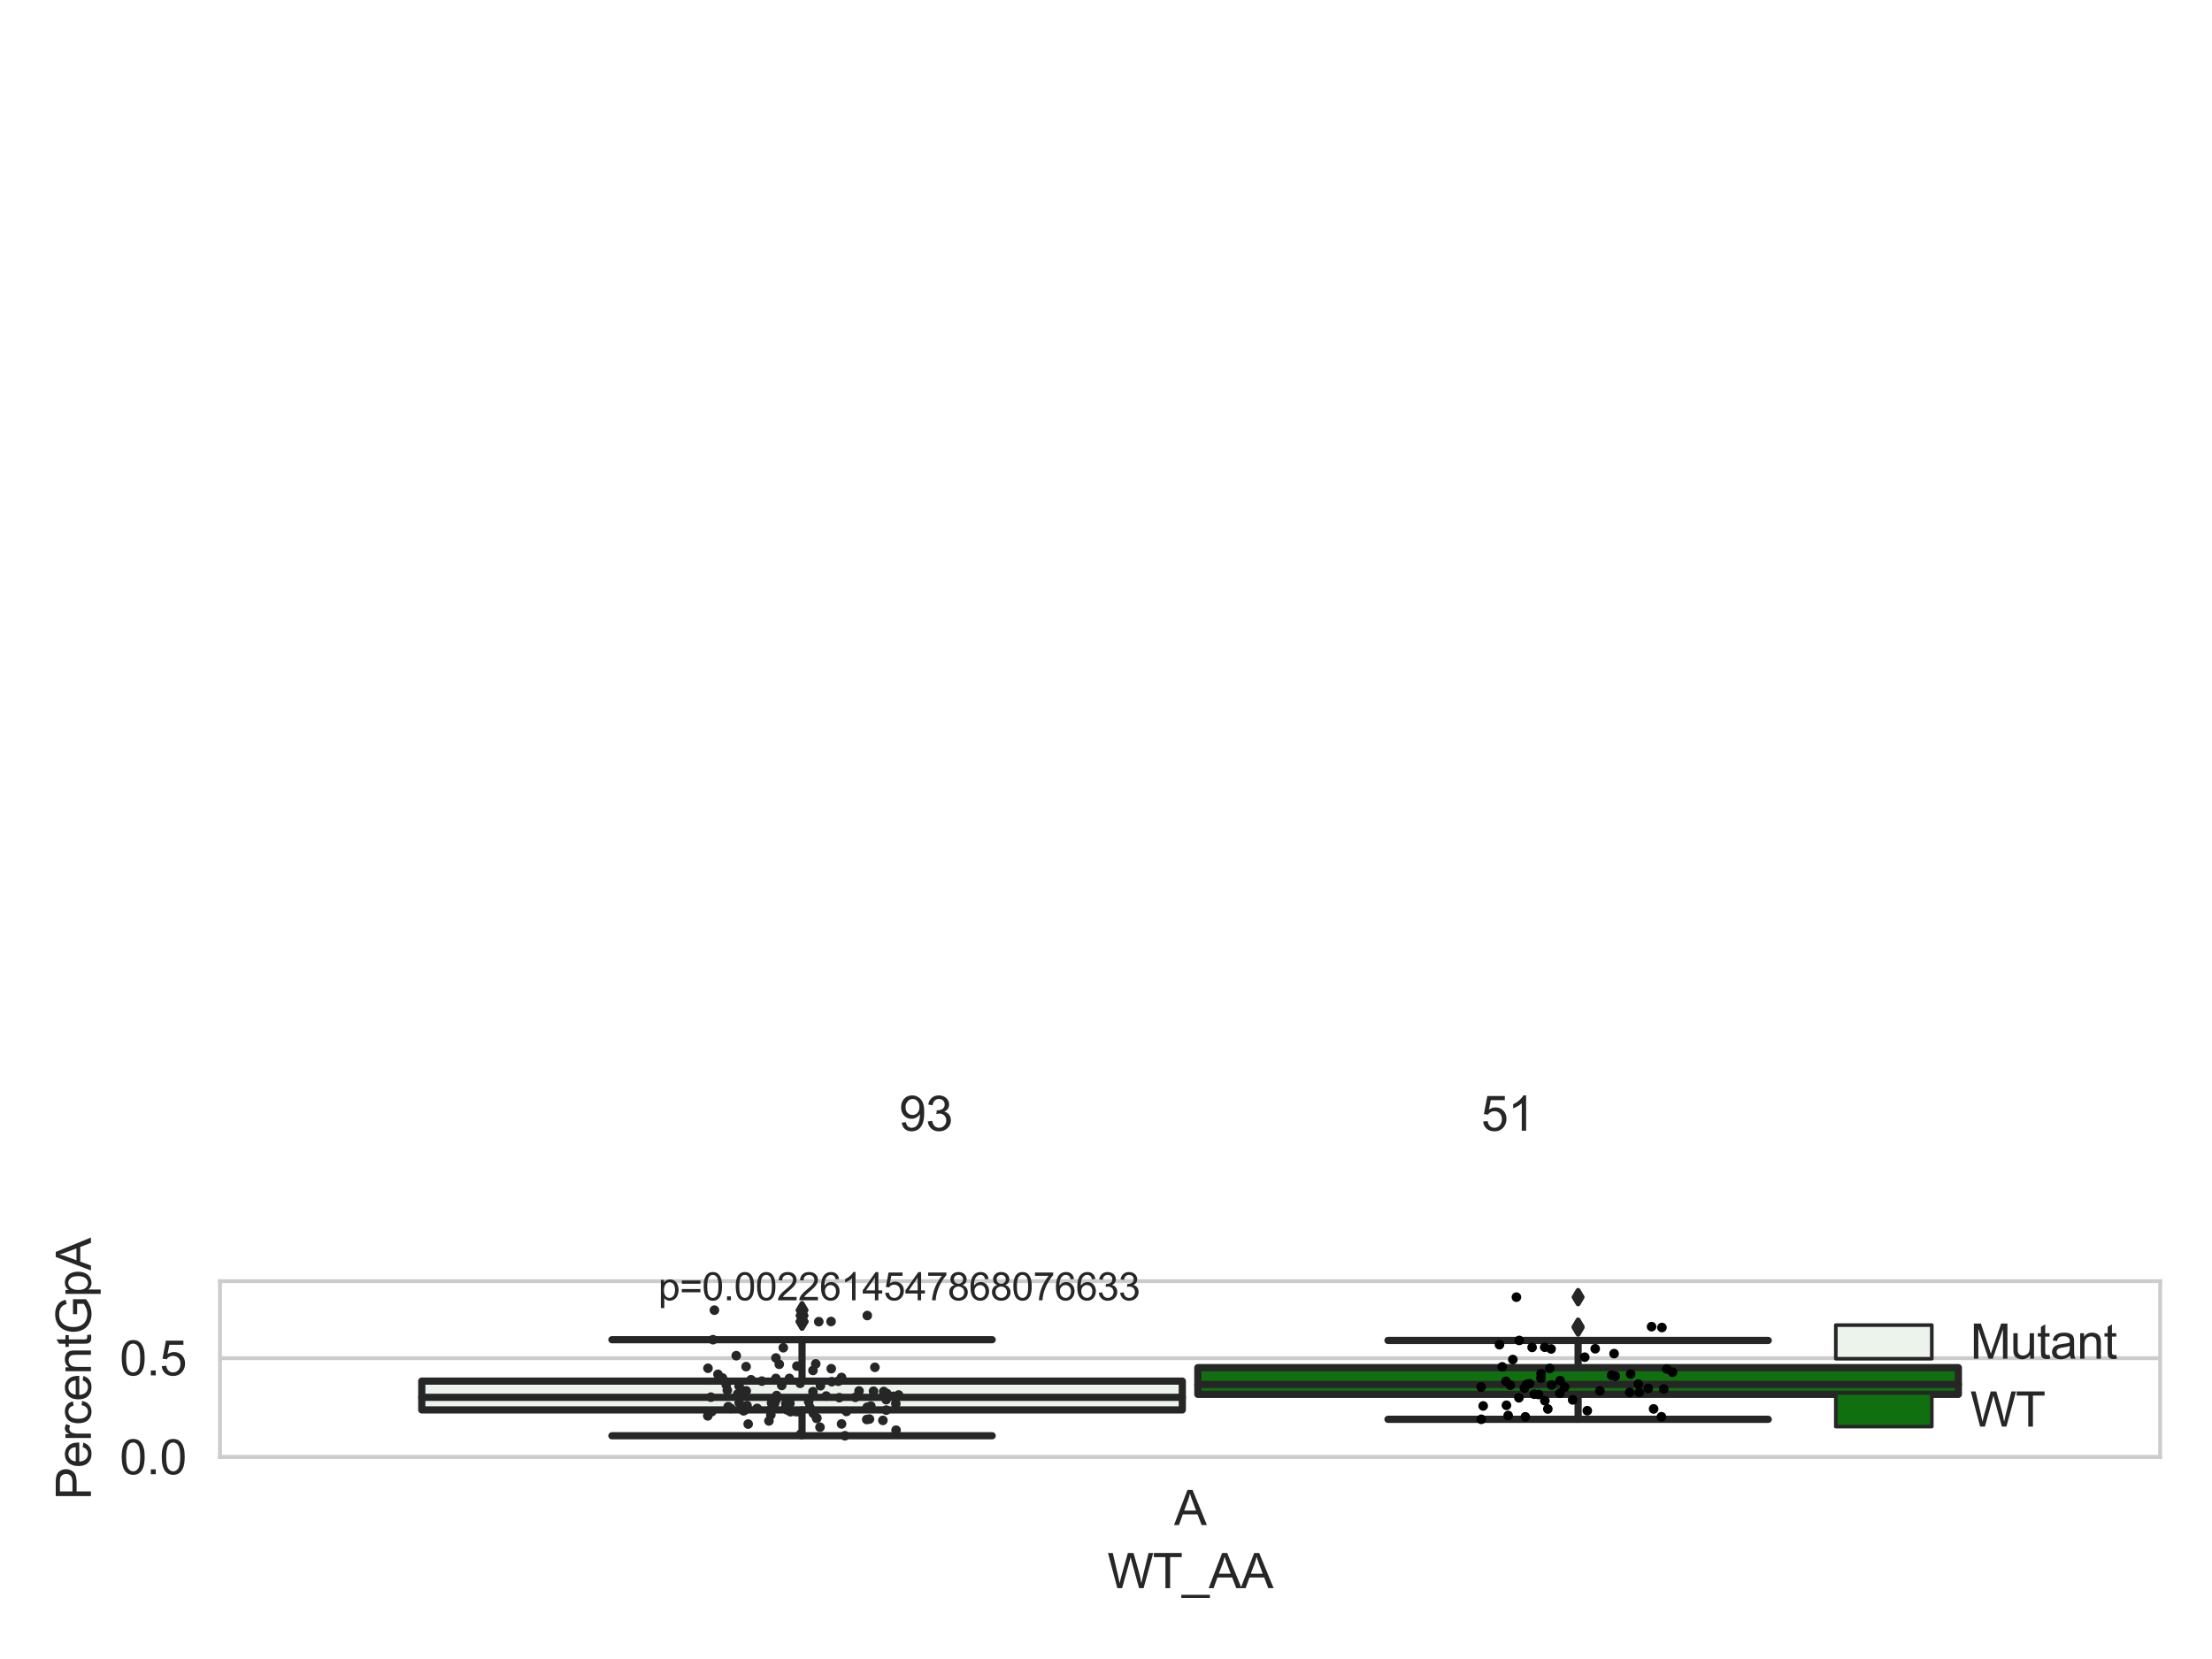 <?xml version="1.0" encoding="utf-8" standalone="no"?>
<!DOCTYPE svg PUBLIC "-//W3C//DTD SVG 1.1//EN"
  "http://www.w3.org/Graphics/SVG/1.1/DTD/svg11.dtd">
<svg xmlns:xlink="http://www.w3.org/1999/xlink" width="460.8pt" height="345.6pt" viewBox="0 0 460.8 345.6" xmlns="http://www.w3.org/2000/svg" version="1.1">
 <defs>
  <style type="text/css">*{stroke-linejoin: round; stroke-linecap: butt}</style>
 </defs>
 <g id="figure_1">
  <g id="patch_1">
   <path d="M 0 345.6 
L 460.8 345.6 
L 460.8 0 
L 0 0 
z
" style="fill: #ffffff"/>
  </g>
  <g id="axes_1">
   <g id="patch_2">
    <path d="M 45.83 303.539 
L 450 303.539 
L 450 266.886 
L 45.83 266.886 
z
" style="fill: #ffffff"/>
   </g>
   <g id="matplotlib.axis_1">
    <g id="xtick_1">
     <g id="text_1">
      <!-- A -->
      <g style="fill: #262626" transform="translate(244.58 317.697)scale(0.1 -0.1)">
       <defs>
        <path id="ArialMT-41" d="M -9 0 
L 1750 4581 
L 2403 4581 
L 4278 0 
L 3588 0 
L 3053 1388 
L 1138 1388 
L 634 0 
L -9 0 
z
M 1313 1881 
L 2866 1881 
L 2388 3150 
Q 2169 3728 2063 4100 
Q 1975 3659 1816 3225 
L 1313 1881 
z
" transform="scale(0.016)"/>
       </defs>
       <use xlink:href="#ArialMT-41"/>
      </g>
     </g>
    </g>
    <g id="text_2">
     <!-- WT_AA -->
     <g style="fill: #262626" transform="translate(230.691 330.842)scale(0.1 -0.1)">
      <defs>
       <path id="ArialMT-57" d="M 1294 0 
L 78 4581 
L 700 4581 
L 1397 1578 
Q 1509 1106 1591 641 
Q 1766 1375 1797 1488 
L 2669 4581 
L 3400 4581 
L 4056 2263 
Q 4303 1400 4413 641 
Q 4500 1075 4641 1638 
L 5359 4581 
L 5969 4581 
L 4713 0 
L 4128 0 
L 3163 3491 
Q 3041 3928 3019 4028 
Q 2947 3713 2884 3491 
L 1913 0 
L 1294 0 
z
" transform="scale(0.016)"/>
       <path id="ArialMT-54" d="M 1659 0 
L 1659 4041 
L 150 4041 
L 150 4581 
L 3781 4581 
L 3781 4041 
L 2266 4041 
L 2266 0 
L 1659 0 
z
" transform="scale(0.016)"/>
       <path id="ArialMT-5f" d="M -97 -1272 
L -97 -866 
L 3631 -866 
L 3631 -1272 
L -97 -1272 
z
" transform="scale(0.016)"/>
      </defs>
      <use xlink:href="#ArialMT-57"/>
      <use xlink:href="#ArialMT-54" x="94.385"/>
      <use xlink:href="#ArialMT-5f" x="155.469"/>
      <use xlink:href="#ArialMT-41" x="211.084"/>
      <use xlink:href="#ArialMT-41" x="277.783"/>
     </g>
    </g>
   </g>
   <g id="matplotlib.axis_2">
    <g id="ytick_1">
     <g id="line2d_1">
      <path d="M 45.83 303.539 
L 450 303.539 
" clip-path="url(#p7e13ecc198)" style="fill: none; stroke: #cccccc; stroke-width: 0.8; stroke-linecap: round"/>
     </g>
     <g id="text_3">
      <!-- 0.0 -->
      <g style="fill: #262626" transform="translate(24.93 307.118)scale(0.1 -0.1)">
       <defs>
        <path id="ArialMT-30" d="M 266 2259 
Q 266 3072 433 3567 
Q 600 4063 929 4331 
Q 1259 4600 1759 4600 
Q 2128 4600 2406 4451 
Q 2684 4303 2865 4023 
Q 3047 3744 3150 3342 
Q 3253 2941 3253 2259 
Q 3253 1453 3087 958 
Q 2922 463 2592 192 
Q 2263 -78 1759 -78 
Q 1097 -78 719 397 
Q 266 969 266 2259 
z
M 844 2259 
Q 844 1131 1108 757 
Q 1372 384 1759 384 
Q 2147 384 2411 759 
Q 2675 1134 2675 2259 
Q 2675 3391 2411 3762 
Q 2147 4134 1753 4134 
Q 1366 4134 1134 3806 
Q 844 3388 844 2259 
z
" transform="scale(0.016)"/>
        <path id="ArialMT-2e" d="M 581 0 
L 581 641 
L 1222 641 
L 1222 0 
L 581 0 
z
" transform="scale(0.016)"/>
       </defs>
       <use xlink:href="#ArialMT-30"/>
       <use xlink:href="#ArialMT-2e" x="55.615"/>
       <use xlink:href="#ArialMT-30" x="83.398"/>
      </g>
     </g>
    </g>
    <g id="ytick_2">
     <g id="line2d_2">
      <path d="M 45.83 282.936 
L 450 282.936 
" clip-path="url(#p7e13ecc198)" style="fill: none; stroke: #cccccc; stroke-width: 0.8; stroke-linecap: round"/>
     </g>
     <g id="text_4">
      <!-- 0.5 -->
      <g style="fill: #262626" transform="translate(24.93 286.515)scale(0.1 -0.1)">
       <defs>
        <path id="ArialMT-35" d="M 266 1200 
L 856 1250 
Q 922 819 1161 601 
Q 1400 384 1738 384 
Q 2144 384 2425 690 
Q 2706 997 2706 1503 
Q 2706 1984 2436 2262 
Q 2166 2541 1728 2541 
Q 1456 2541 1237 2417 
Q 1019 2294 894 2097 
L 366 2166 
L 809 4519 
L 3088 4519 
L 3088 3981 
L 1259 3981 
L 1013 2750 
Q 1425 3038 1878 3038 
Q 2478 3038 2890 2622 
Q 3303 2206 3303 1553 
Q 3303 931 2941 478 
Q 2500 -78 1738 -78 
Q 1113 -78 717 272 
Q 322 622 266 1200 
z
" transform="scale(0.016)"/>
       </defs>
       <use xlink:href="#ArialMT-30"/>
       <use xlink:href="#ArialMT-2e" x="55.615"/>
       <use xlink:href="#ArialMT-35" x="83.398"/>
      </g>
     </g>
    </g>
    <g id="text_5">
     <!-- PercentGpA -->
     <g style="fill: #262626" transform="translate(18.942 312.448)rotate(-90)scale(0.1 -0.1)">
      <defs>
       <path id="ArialMT-50" d="M 494 0 
L 494 4581 
L 2222 4581 
Q 2678 4581 2919 4538 
Q 3256 4481 3484 4323 
Q 3713 4166 3852 3881 
Q 3991 3597 3991 3256 
Q 3991 2672 3619 2267 
Q 3247 1863 2275 1863 
L 1100 1863 
L 1100 0 
L 494 0 
z
M 1100 2403 
L 2284 2403 
Q 2872 2403 3119 2622 
Q 3366 2841 3366 3238 
Q 3366 3525 3220 3729 
Q 3075 3934 2838 4000 
Q 2684 4041 2272 4041 
L 1100 4041 
L 1100 2403 
z
" transform="scale(0.016)"/>
       <path id="ArialMT-65" d="M 2694 1069 
L 3275 997 
Q 3138 488 2766 206 
Q 2394 -75 1816 -75 
Q 1088 -75 661 373 
Q 234 822 234 1631 
Q 234 2469 665 2931 
Q 1097 3394 1784 3394 
Q 2450 3394 2872 2941 
Q 3294 2488 3294 1666 
Q 3294 1616 3291 1516 
L 816 1516 
Q 847 969 1125 678 
Q 1403 388 1819 388 
Q 2128 388 2347 550 
Q 2566 713 2694 1069 
z
M 847 1978 
L 2700 1978 
Q 2663 2397 2488 2606 
Q 2219 2931 1791 2931 
Q 1403 2931 1139 2672 
Q 875 2413 847 1978 
z
" transform="scale(0.016)"/>
       <path id="ArialMT-72" d="M 416 0 
L 416 3319 
L 922 3319 
L 922 2816 
Q 1116 3169 1280 3281 
Q 1444 3394 1641 3394 
Q 1925 3394 2219 3213 
L 2025 2691 
Q 1819 2813 1613 2813 
Q 1428 2813 1281 2702 
Q 1134 2591 1072 2394 
Q 978 2094 978 1738 
L 978 0 
L 416 0 
z
" transform="scale(0.016)"/>
       <path id="ArialMT-63" d="M 2588 1216 
L 3141 1144 
Q 3050 572 2676 248 
Q 2303 -75 1759 -75 
Q 1078 -75 664 370 
Q 250 816 250 1647 
Q 250 2184 428 2587 
Q 606 2991 970 3192 
Q 1334 3394 1763 3394 
Q 2303 3394 2647 3120 
Q 2991 2847 3088 2344 
L 2541 2259 
Q 2463 2594 2264 2762 
Q 2066 2931 1784 2931 
Q 1359 2931 1093 2626 
Q 828 2322 828 1663 
Q 828 994 1084 691 
Q 1341 388 1753 388 
Q 2084 388 2306 591 
Q 2528 794 2588 1216 
z
" transform="scale(0.016)"/>
       <path id="ArialMT-6e" d="M 422 0 
L 422 3319 
L 928 3319 
L 928 2847 
Q 1294 3394 1984 3394 
Q 2284 3394 2536 3286 
Q 2788 3178 2913 3003 
Q 3038 2828 3088 2588 
Q 3119 2431 3119 2041 
L 3119 0 
L 2556 0 
L 2556 2019 
Q 2556 2363 2490 2533 
Q 2425 2703 2258 2804 
Q 2091 2906 1866 2906 
Q 1506 2906 1245 2678 
Q 984 2450 984 1813 
L 984 0 
L 422 0 
z
" transform="scale(0.016)"/>
       <path id="ArialMT-74" d="M 1650 503 
L 1731 6 
Q 1494 -44 1306 -44 
Q 1000 -44 831 53 
Q 663 150 594 308 
Q 525 466 525 972 
L 525 2881 
L 113 2881 
L 113 3319 
L 525 3319 
L 525 4141 
L 1084 4478 
L 1084 3319 
L 1650 3319 
L 1650 2881 
L 1084 2881 
L 1084 941 
Q 1084 700 1114 631 
Q 1144 563 1211 522 
Q 1278 481 1403 481 
Q 1497 481 1650 503 
z
" transform="scale(0.016)"/>
       <path id="ArialMT-47" d="M 2638 1797 
L 2638 2334 
L 4578 2338 
L 4578 638 
Q 4131 281 3656 101 
Q 3181 -78 2681 -78 
Q 2006 -78 1454 211 
Q 903 500 622 1047 
Q 341 1594 341 2269 
Q 341 2938 620 3517 
Q 900 4097 1425 4378 
Q 1950 4659 2634 4659 
Q 3131 4659 3532 4498 
Q 3934 4338 4162 4050 
Q 4391 3763 4509 3300 
L 3963 3150 
Q 3859 3500 3706 3700 
Q 3553 3900 3268 4020 
Q 2984 4141 2638 4141 
Q 2222 4141 1919 4014 
Q 1616 3888 1430 3681 
Q 1244 3475 1141 3228 
Q 966 2803 966 2306 
Q 966 1694 1177 1281 
Q 1388 869 1791 669 
Q 2194 469 2647 469 
Q 3041 469 3416 620 
Q 3791 772 3984 944 
L 3984 1797 
L 2638 1797 
z
" transform="scale(0.016)"/>
       <path id="ArialMT-70" d="M 422 -1272 
L 422 3319 
L 934 3319 
L 934 2888 
Q 1116 3141 1344 3267 
Q 1572 3394 1897 3394 
Q 2322 3394 2647 3175 
Q 2972 2956 3137 2557 
Q 3303 2159 3303 1684 
Q 3303 1175 3120 767 
Q 2938 359 2589 142 
Q 2241 -75 1856 -75 
Q 1575 -75 1351 44 
Q 1128 163 984 344 
L 984 -1272 
L 422 -1272 
z
M 931 1641 
Q 931 1000 1190 694 
Q 1450 388 1819 388 
Q 2194 388 2461 705 
Q 2728 1022 2728 1688 
Q 2728 2322 2467 2637 
Q 2206 2953 1844 2953 
Q 1484 2953 1207 2617 
Q 931 2281 931 1641 
z
" transform="scale(0.016)"/>
      </defs>
      <use xlink:href="#ArialMT-50"/>
      <use xlink:href="#ArialMT-65" x="66.699"/>
      <use xlink:href="#ArialMT-72" x="122.314"/>
      <use xlink:href="#ArialMT-63" x="155.615"/>
      <use xlink:href="#ArialMT-65" x="205.615"/>
      <use xlink:href="#ArialMT-6e" x="261.23"/>
      <use xlink:href="#ArialMT-74" x="316.846"/>
      <use xlink:href="#ArialMT-47" x="344.629"/>
      <use xlink:href="#ArialMT-70" x="422.412"/>
      <use xlink:href="#ArialMT-41" x="478.027"/>
     </g>
    </g>
   </g>
   <g id="patch_3">
    <path d="M 87.864 293.709 
L 246.298 293.709 
L 246.298 287.71 
L 87.864 287.71 
L 87.864 293.709 
z
" clip-path="url(#p7e13ecc198)" style="fill: #ecf2ec; stroke: #262626; stroke-width: 1.5; stroke-linejoin: miter"/>
   </g>
   <g id="patch_4">
    <path d="M 249.532 290.468 
L 407.966 290.468 
L 407.966 284.903 
L 249.532 284.903 
L 249.532 290.468 
z
" clip-path="url(#p7e13ecc198)" style="fill: #107010; stroke: #262626; stroke-width: 1.5; stroke-linejoin: miter"/>
   </g>
   <g id="patch_5">
    <path d="M 247.915 303.539 
L 247.915 303.539 
L 247.915 303.539 
L 247.915 303.539 
z
" clip-path="url(#p7e13ecc198)" style="fill: #ecf2ec; stroke: #262626; stroke-width: 0.75; stroke-linejoin: miter"/>
   </g>
   <g id="patch_6">
    <path d="M 247.915 303.539 
L 247.915 303.539 
L 247.915 303.539 
L 247.915 303.539 
z
" clip-path="url(#p7e13ecc198)" style="fill: #107010; stroke: #262626; stroke-width: 0.75; stroke-linejoin: miter"/>
   </g>
   <g id="PathCollection_1"/>
   <g id="PathCollection_2"/>
   <g id="line2d_3">
    <path d="M 167.081 293.709 
L 167.081 299.094 
" clip-path="url(#p7e13ecc198)" style="fill: none; stroke: #262626; stroke-width: 1.5; stroke-linecap: round"/>
   </g>
   <g id="line2d_4">
    <path d="M 167.081 287.71 
L 167.081 279.083 
" clip-path="url(#p7e13ecc198)" style="fill: none; stroke: #262626; stroke-width: 1.5; stroke-linecap: round"/>
   </g>
   <g id="line2d_5">
    <path d="M 127.472 299.094 
L 206.69 299.094 
" clip-path="url(#p7e13ecc198)" style="fill: none; stroke: #262626; stroke-width: 1.5; stroke-linecap: round"/>
   </g>
   <g id="line2d_6">
    <path d="M 127.472 279.083 
L 206.69 279.083 
" clip-path="url(#p7e13ecc198)" style="fill: none; stroke: #262626; stroke-width: 1.5; stroke-linecap: round"/>
   </g>
   <g id="line2d_7">
    <defs>
     <path id="m11ab6cbe57" d="M -0 1.414 
L 0.849 0 
L 0 -1.414 
L -0.849 -0 
z
" style="stroke: #262626; stroke-linejoin: miter"/>
    </defs>
    <g clip-path="url(#p7e13ecc198)">
     <use xlink:href="#m11ab6cbe57" x="167.081" y="274.052" style="fill: #262626; stroke: #262626; stroke-linejoin: miter"/>
     <use xlink:href="#m11ab6cbe57" x="167.081" y="272.932" style="fill: #262626; stroke: #262626; stroke-linejoin: miter"/>
     <use xlink:href="#m11ab6cbe57" x="167.081" y="275.294" style="fill: #262626; stroke: #262626; stroke-linejoin: miter"/>
     <use xlink:href="#m11ab6cbe57" x="167.081" y="275.329" style="fill: #262626; stroke: #262626; stroke-linejoin: miter"/>
    </g>
   </g>
   <g id="line2d_8">
    <path d="M 328.749 290.468 
L 328.749 295.668 
" clip-path="url(#p7e13ecc198)" style="fill: none; stroke: #262626; stroke-width: 1.5; stroke-linecap: round"/>
   </g>
   <g id="line2d_9">
    <path d="M 328.749 284.903 
L 328.749 279.238 
" clip-path="url(#p7e13ecc198)" style="fill: none; stroke: #262626; stroke-width: 1.5; stroke-linecap: round"/>
   </g>
   <g id="line2d_10">
    <path d="M 289.14 295.668 
L 368.358 295.668 
" clip-path="url(#p7e13ecc198)" style="fill: none; stroke: #262626; stroke-width: 1.5; stroke-linecap: round"/>
   </g>
   <g id="line2d_11">
    <path d="M 289.14 279.238 
L 368.358 279.238 
" clip-path="url(#p7e13ecc198)" style="fill: none; stroke: #262626; stroke-width: 1.5; stroke-linecap: round"/>
   </g>
   <g id="line2d_12">
    <g clip-path="url(#p7e13ecc198)">
     <use xlink:href="#m11ab6cbe57" x="328.749" y="270.218" style="fill: #262626; stroke: #262626; stroke-linejoin: miter"/>
     <use xlink:href="#m11ab6cbe57" x="328.749" y="276.547" style="fill: #262626; stroke: #262626; stroke-linejoin: miter"/>
     <use xlink:href="#m11ab6cbe57" x="328.749" y="276.366" style="fill: #262626; stroke: #262626; stroke-linejoin: miter"/>
    </g>
   </g>
   <g id="line2d_13">
    <path d="M 87.864 291.088 
L 246.298 291.088 
" clip-path="url(#p7e13ecc198)" style="fill: none; stroke: #262626; stroke-width: 1.5; stroke-linecap: round"/>
   </g>
   <g id="line2d_14">
    <path d="M 249.532 288.396 
L 407.966 288.396 
" clip-path="url(#p7e13ecc198)" style="fill: none; stroke: #262626; stroke-width: 1.5; stroke-linecap: round"/>
   </g>
   <g id="patch_7">
    <path d="M 45.83 303.539 
L 45.83 266.886 
" style="fill: none; stroke: #cccccc; stroke-width: 0.8; stroke-linejoin: miter; stroke-linecap: square"/>
   </g>
   <g id="patch_8">
    <path d="M 450 303.539 
L 450 266.886 
" style="fill: none; stroke: #cccccc; stroke-width: 0.8; stroke-linejoin: miter; stroke-linecap: square"/>
   </g>
   <g id="patch_9">
    <path d="M 45.83 303.539 
L 450 303.539 
" style="fill: none; stroke: #cccccc; stroke-width: 0.8; stroke-linejoin: miter; stroke-linecap: square"/>
   </g>
   <g id="patch_10">
    <path d="M 45.83 266.886 
L 450 266.886 
" style="fill: none; stroke: #cccccc; stroke-width: 0.8; stroke-linejoin: miter; stroke-linecap: square"/>
   </g>
   <g id="PathCollection_3">
    <defs>
     <path id="C0_0_03f8e2c0cc" d="M 0 1 
C 0.265 1 0.52 0.895 0.707 0.707 
C 0.895 0.52 1 0.265 1 -0 
C 1 -0.265 0.895 -0.52 0.707 -0.707 
C 0.52 -0.895 0.265 -1 0 -1 
C -0.265 -1 -0.52 -0.895 -0.707 -0.707 
C -0.895 -0.52 -1 -0.265 -1 0 
C -1 0.265 -0.895 0.52 -0.707 0.707 
C -0.52 0.895 -0.265 1 0 1 
z
"/>
    </defs>
    <g clip-path="url(#p7e13ecc198)">
     <use xlink:href="#C0_0_03f8e2c0cc" x="169.356" y="285.482" style="fill: #262626"/>
    </g>
    <g clip-path="url(#p7e13ecc198)">
     <use xlink:href="#C0_0_03f8e2c0cc" x="182.256" y="284.837" style="fill: #262626"/>
    </g>
    <g clip-path="url(#p7e13ecc198)">
     <use xlink:href="#C0_0_03f8e2c0cc" x="161.362" y="292.395" style="fill: #262626"/>
    </g>
    <g clip-path="url(#p7e13ecc198)">
     <use xlink:href="#C0_0_03f8e2c0cc" x="183.923" y="295.893" style="fill: #262626"/>
    </g>
    <g clip-path="url(#p7e13ecc198)">
     <use xlink:href="#C0_0_03f8e2c0cc" x="155.615" y="292.799" style="fill: #262626"/>
    </g>
    <g clip-path="url(#p7e13ecc198)">
     <use xlink:href="#C0_0_03f8e2c0cc" x="176.332" y="294.036" style="fill: #262626"/>
    </g>
    <g clip-path="url(#p7e13ecc198)">
     <use xlink:href="#C0_0_03f8e2c0cc" x="153.971" y="288.735" style="fill: #262626"/>
    </g>
    <g clip-path="url(#p7e13ecc198)">
     <use xlink:href="#C0_0_03f8e2c0cc" x="155.859" y="296.658" style="fill: #262626"/>
    </g>
    <g clip-path="url(#p7e13ecc198)">
     <use xlink:href="#C0_0_03f8e2c0cc" x="184.611" y="291.575" style="fill: #262626"/>
    </g>
    <g clip-path="url(#p7e13ecc198)">
     <use xlink:href="#C0_0_03f8e2c0cc" x="180.663" y="293.146" style="fill: #262626"/>
    </g>
    <g clip-path="url(#p7e13ecc198)">
     <use xlink:href="#C0_0_03f8e2c0cc" x="153.984" y="292.214" style="fill: #262626"/>
    </g>
    <g clip-path="url(#p7e13ecc198)">
     <use xlink:href="#C0_0_03f8e2c0cc" x="178.188" y="291.088" style="fill: #262626"/>
    </g>
    <g clip-path="url(#p7e13ecc198)">
     <use xlink:href="#C0_0_03f8e2c0cc" x="180.672" y="274.052" style="fill: #262626"/>
    </g>
    <g clip-path="url(#p7e13ecc198)">
     <use xlink:href="#C0_0_03f8e2c0cc" x="168.688" y="293.142" style="fill: #262626"/>
    </g>
    <g clip-path="url(#p7e13ecc198)">
     <use xlink:href="#C0_0_03f8e2c0cc" x="187.195" y="290.597" style="fill: #262626"/>
    </g>
    <g clip-path="url(#p7e13ecc198)">
     <use xlink:href="#C0_0_03f8e2c0cc" x="186.072" y="290.883" style="fill: #262626"/>
    </g>
    <g clip-path="url(#p7e13ecc198)">
     <use xlink:href="#C0_0_03f8e2c0cc" x="174.962" y="287.543" style="fill: #262626"/>
    </g>
    <g clip-path="url(#p7e13ecc198)">
     <use xlink:href="#C0_0_03f8e2c0cc" x="151.696" y="293.031" style="fill: #262626"/>
    </g>
    <g clip-path="url(#p7e13ecc198)">
     <use xlink:href="#C0_0_03f8e2c0cc" x="169.435" y="294.425" style="fill: #262626"/>
    </g>
    <g clip-path="url(#p7e13ecc198)">
     <use xlink:href="#C0_0_03f8e2c0cc" x="148.825" y="272.932" style="fill: #262626"/>
    </g>
    <g clip-path="url(#p7e13ecc198)">
     <use xlink:href="#C0_0_03f8e2c0cc" x="166.012" y="284.582" style="fill: #262626"/>
    </g>
    <g clip-path="url(#p7e13ecc198)">
     <use xlink:href="#C0_0_03f8e2c0cc" x="154.881" y="289.775" style="fill: #262626"/>
    </g>
    <g clip-path="url(#p7e13ecc198)">
     <use xlink:href="#C0_0_03f8e2c0cc" x="161.633" y="287.149" style="fill: #262626"/>
    </g>
    <g clip-path="url(#p7e13ecc198)">
     <use xlink:href="#C0_0_03f8e2c0cc" x="178.956" y="289.767" style="fill: #262626"/>
    </g>
    <g clip-path="url(#p7e13ecc198)">
     <use xlink:href="#C0_0_03f8e2c0cc" x="174.629" y="287.733" style="fill: #262626"/>
    </g>
    <g clip-path="url(#p7e13ecc198)">
     <use xlink:href="#C0_0_03f8e2c0cc" x="163.176" y="280.758" style="fill: #262626"/>
    </g>
    <g clip-path="url(#p7e13ecc198)">
     <use xlink:href="#C0_0_03f8e2c0cc" x="170.128" y="295.482" style="fill: #262626"/>
    </g>
    <g clip-path="url(#p7e13ecc198)">
     <use xlink:href="#C0_0_03f8e2c0cc" x="166.282" y="294.056" style="fill: #262626"/>
    </g>
    <g clip-path="url(#p7e13ecc198)">
     <use xlink:href="#C0_0_03f8e2c0cc" x="148.089" y="291.049" style="fill: #262626"/>
    </g>
    <g clip-path="url(#p7e13ecc198)">
     <use xlink:href="#C0_0_03f8e2c0cc" x="161.785" y="290.723" style="fill: #262626"/>
    </g>
    <g clip-path="url(#p7e13ecc198)">
     <use xlink:href="#C0_0_03f8e2c0cc" x="173.163" y="285.124" style="fill: #262626"/>
    </g>
    <g clip-path="url(#p7e13ecc198)">
     <use xlink:href="#C0_0_03f8e2c0cc" x="163.98" y="293.709" style="fill: #262626"/>
    </g>
    <g clip-path="url(#p7e13ecc198)">
     <use xlink:href="#C0_0_03f8e2c0cc" x="147.485" y="285.035" style="fill: #262626"/>
    </g>
    <g clip-path="url(#p7e13ecc198)">
     <use xlink:href="#C0_0_03f8e2c0cc" x="175.31" y="286.951" style="fill: #262626"/>
    </g>
    <g clip-path="url(#p7e13ecc198)">
     <use xlink:href="#C0_0_03f8e2c0cc" x="148.279" y="294.063" style="fill: #262626"/>
    </g>
    <g clip-path="url(#p7e13ecc198)">
     <use xlink:href="#C0_0_03f8e2c0cc" x="173.124" y="275.294" style="fill: #262626"/>
    </g>
    <g clip-path="url(#p7e13ecc198)">
     <use xlink:href="#C0_0_03f8e2c0cc" x="181.412" y="292.907" style="fill: #262626"/>
    </g>
    <g clip-path="url(#p7e13ecc198)">
     <use xlink:href="#C0_0_03f8e2c0cc" x="157.727" y="293.392" style="fill: #262626"/>
    </g>
    <g clip-path="url(#p7e13ecc198)">
     <use xlink:href="#C0_0_03f8e2c0cc" x="149.566" y="286.298" style="fill: #262626"/>
    </g>
    <g clip-path="url(#p7e13ecc198)">
     <use xlink:href="#C0_0_03f8e2c0cc" x="164.441" y="291.938" style="fill: #262626"/>
    </g>
    <g clip-path="url(#p7e13ecc198)">
     <use xlink:href="#C0_0_03f8e2c0cc" x="160.651" y="293.548" style="fill: #262626"/>
    </g>
    <g clip-path="url(#p7e13ecc198)">
     <use xlink:href="#C0_0_03f8e2c0cc" x="170.14" y="295.378" style="fill: #262626"/>
    </g>
    <g clip-path="url(#p7e13ecc198)">
     <use xlink:href="#C0_0_03f8e2c0cc" x="164.441" y="287.146" style="fill: #262626"/>
    </g>
    <g clip-path="url(#p7e13ecc198)">
     <use xlink:href="#C0_0_03f8e2c0cc" x="180.558" y="295.706" style="fill: #262626"/>
    </g>
    <g clip-path="url(#p7e13ecc198)">
     <use xlink:href="#C0_0_03f8e2c0cc" x="154.907" y="293.897" style="fill: #262626"/>
    </g>
    <g clip-path="url(#p7e13ecc198)">
     <use xlink:href="#C0_0_03f8e2c0cc" x="170.818" y="297.314" style="fill: #262626"/>
    </g>
    <g clip-path="url(#p7e13ecc198)">
     <use xlink:href="#C0_0_03f8e2c0cc" x="151.29" y="288.49" style="fill: #262626"/>
    </g>
    <g clip-path="url(#p7e13ecc198)">
     <use xlink:href="#C0_0_03f8e2c0cc" x="154.673" y="293.658" style="fill: #262626"/>
    </g>
    <g clip-path="url(#p7e13ecc198)">
     <use xlink:href="#C0_0_03f8e2c0cc" x="152.234" y="293.404" style="fill: #262626"/>
    </g>
    <g clip-path="url(#p7e13ecc198)">
     <use xlink:href="#C0_0_03f8e2c0cc" x="186.621" y="292.402" style="fill: #262626"/>
    </g>
    <g clip-path="url(#p7e13ecc198)">
     <use xlink:href="#C0_0_03f8e2c0cc" x="186.669" y="297.931" style="fill: #262626"/>
    </g>
    <g clip-path="url(#p7e13ecc198)">
     <use xlink:href="#C0_0_03f8e2c0cc" x="169.932" y="284.119" style="fill: #262626"/>
    </g>
    <g clip-path="url(#p7e13ecc198)">
     <use xlink:href="#C0_0_03f8e2c0cc" x="148.53" y="279.083" style="fill: #262626"/>
    </g>
    <g clip-path="url(#p7e13ecc198)">
     <use xlink:href="#C0_0_03f8e2c0cc" x="150.516" y="287.062" style="fill: #262626"/>
    </g>
    <g clip-path="url(#p7e13ecc198)">
     <use xlink:href="#C0_0_03f8e2c0cc" x="163.697" y="293.193" style="fill: #262626"/>
    </g>
    <g clip-path="url(#p7e13ecc198)">
     <use xlink:href="#C0_0_03f8e2c0cc" x="169.354" y="289.917" style="fill: #262626"/>
    </g>
    <g clip-path="url(#p7e13ecc198)">
     <use xlink:href="#C0_0_03f8e2c0cc" x="162.336" y="284.207" style="fill: #262626"/>
    </g>
    <g clip-path="url(#p7e13ecc198)">
     <use xlink:href="#C0_0_03f8e2c0cc" x="160.58" y="294.742" style="fill: #262626"/>
    </g>
    <g clip-path="url(#p7e13ecc198)">
     <use xlink:href="#C0_0_03f8e2c0cc" x="153.69" y="290.387" style="fill: #262626"/>
    </g>
    <g clip-path="url(#p7e13ecc198)">
     <use xlink:href="#C0_0_03f8e2c0cc" x="158.708" y="287.71" style="fill: #262626"/>
    </g>
    <g clip-path="url(#p7e13ecc198)">
     <use xlink:href="#C0_0_03f8e2c0cc" x="174.844" y="291.155" style="fill: #262626"/>
    </g>
    <g clip-path="url(#p7e13ecc198)">
     <use xlink:href="#C0_0_03f8e2c0cc" x="160.729" y="292.274" style="fill: #262626"/>
    </g>
    <g clip-path="url(#p7e13ecc198)">
     <use xlink:href="#C0_0_03f8e2c0cc" x="184.745" y="290.302" style="fill: #262626"/>
    </g>
    <g clip-path="url(#p7e13ecc198)">
     <use xlink:href="#C0_0_03f8e2c0cc" x="153.374" y="282.412" style="fill: #262626"/>
    </g>
    <g clip-path="url(#p7e13ecc198)">
     <use xlink:href="#C0_0_03f8e2c0cc" x="151.515" y="289.618" style="fill: #262626"/>
    </g>
    <g clip-path="url(#p7e13ecc198)">
     <use xlink:href="#C0_0_03f8e2c0cc" x="161.64" y="282.893" style="fill: #262626"/>
    </g>
    <g clip-path="url(#p7e13ecc198)">
     <use xlink:href="#C0_0_03f8e2c0cc" x="163.715" y="292.377" style="fill: #262626"/>
    </g>
    <g clip-path="url(#p7e13ecc198)">
     <use xlink:href="#C0_0_03f8e2c0cc" x="155.423" y="284.693" style="fill: #262626"/>
    </g>
    <g clip-path="url(#p7e13ecc198)">
     <use xlink:href="#C0_0_03f8e2c0cc" x="164.547" y="292.381" style="fill: #262626"/>
    </g>
    <g clip-path="url(#p7e13ecc198)">
     <use xlink:href="#C0_0_03f8e2c0cc" x="155.45" y="289.745" style="fill: #262626"/>
    </g>
    <g clip-path="url(#p7e13ecc198)">
     <use xlink:href="#C0_0_03f8e2c0cc" x="160.185" y="296.002" style="fill: #262626"/>
    </g>
    <g clip-path="url(#p7e13ecc198)">
     <use xlink:href="#C0_0_03f8e2c0cc" x="147.444" y="294.95" style="fill: #262626"/>
    </g>
    <g clip-path="url(#p7e13ecc198)">
     <use xlink:href="#C0_0_03f8e2c0cc" x="170.568" y="275.329" style="fill: #262626"/>
    </g>
    <g clip-path="url(#p7e13ecc198)">
     <use xlink:href="#C0_0_03f8e2c0cc" x="173.261" y="287.83" style="fill: #262626"/>
    </g>
    <g clip-path="url(#p7e13ecc198)">
     <use xlink:href="#C0_0_03f8e2c0cc" x="172.116" y="290.821" style="fill: #262626"/>
    </g>
    <g clip-path="url(#p7e13ecc198)">
     <use xlink:href="#C0_0_03f8e2c0cc" x="155.144" y="293.734" style="fill: #262626"/>
    </g>
    <g clip-path="url(#p7e13ecc198)">
     <use xlink:href="#C0_0_03f8e2c0cc" x="165.743" y="294.055" style="fill: #262626"/>
    </g>
    <g clip-path="url(#p7e13ecc198)">
     <use xlink:href="#C0_0_03f8e2c0cc" x="181.967" y="289.815" style="fill: #262626"/>
    </g>
    <g clip-path="url(#p7e13ecc198)">
     <use xlink:href="#C0_0_03f8e2c0cc" x="156.457" y="287.426" style="fill: #262626"/>
    </g>
    <g clip-path="url(#p7e13ecc198)">
     <use xlink:href="#C0_0_03f8e2c0cc" x="154.453" y="289.776" style="fill: #262626"/>
    </g>
    <g clip-path="url(#p7e13ecc198)">
     <use xlink:href="#C0_0_03f8e2c0cc" x="168.46" y="291.985" style="fill: #262626"/>
    </g>
    <g clip-path="url(#p7e13ecc198)">
     <use xlink:href="#C0_0_03f8e2c0cc" x="161.627" y="291.671" style="fill: #262626"/>
    </g>
    <g clip-path="url(#p7e13ecc198)">
     <use xlink:href="#C0_0_03f8e2c0cc" x="184.624" y="293.752" style="fill: #262626"/>
    </g>
    <g clip-path="url(#p7e13ecc198)">
     <use xlink:href="#C0_0_03f8e2c0cc" x="164.133" y="292.546" style="fill: #262626"/>
    </g>
    <g clip-path="url(#p7e13ecc198)">
     <use xlink:href="#C0_0_03f8e2c0cc" x="184.098" y="289.87" style="fill: #262626"/>
    </g>
    <g clip-path="url(#p7e13ecc198)">
     <use xlink:href="#C0_0_03f8e2c0cc" x="166.692" y="288.17" style="fill: #262626"/>
    </g>
    <g clip-path="url(#p7e13ecc198)">
     <use xlink:href="#C0_0_03f8e2c0cc" x="176.014" y="299.094" style="fill: #262626"/>
    </g>
    <g clip-path="url(#p7e13ecc198)">
     <use xlink:href="#C0_0_03f8e2c0cc" x="166.788" y="298.767" style="fill: #262626"/>
    </g>
    <g clip-path="url(#p7e13ecc198)">
     <use xlink:href="#C0_0_03f8e2c0cc" x="170.914" y="288.675" style="fill: #262626"/>
    </g>
    <g clip-path="url(#p7e13ecc198)">
     <use xlink:href="#C0_0_03f8e2c0cc" x="164.673" y="294.088" style="fill: #262626"/>
    </g>
    <g clip-path="url(#p7e13ecc198)">
     <use xlink:href="#C0_0_03f8e2c0cc" x="175.315" y="296.632" style="fill: #262626"/>
    </g>
    <g clip-path="url(#p7e13ecc198)">
     <use xlink:href="#C0_0_03f8e2c0cc" x="162.848" y="288.608" style="fill: #262626"/>
    </g>
    <g clip-path="url(#p7e13ecc198)">
     <use xlink:href="#C0_0_03f8e2c0cc" x="181.123" y="295.614" style="fill: #262626"/>
    </g>
   </g>
   <g id="PathCollection_4">
    <defs>
     <path id="C1_0_bc9de94064" d="M 0 1 
C 0.265 1 0.52 0.895 0.707 0.707 
C 0.895 0.52 1 0.265 1 -0 
C 1 -0.265 0.895 -0.52 0.707 -0.707 
C 0.52 -0.895 0.265 -1 0 -1 
C -0.265 -1 -0.52 -0.895 -0.707 -0.707 
C -0.895 -0.52 -1 -0.265 -1 0 
C -1 0.265 -0.895 0.52 -0.707 0.707 
C -0.52 0.895 -0.265 1 0 1 
z
"/>
    </defs>
    <g clip-path="url(#p7e13ecc198)">
     <use xlink:href="#C1_0_bc9de94064" x="347.227" y="285.192"/>
    </g>
    <g clip-path="url(#p7e13ecc198)">
     <use xlink:href="#C1_0_bc9de94064" x="319.167" y="280.693"/>
    </g>
    <g clip-path="url(#p7e13ecc198)">
     <use xlink:href="#C1_0_bc9de94064" x="312.94" y="284.737"/>
    </g>
    <g clip-path="url(#p7e13ecc198)">
     <use xlink:href="#C1_0_bc9de94064" x="339.689" y="286.245"/>
    </g>
    <g clip-path="url(#p7e13ecc198)">
     <use xlink:href="#C1_0_bc9de94064" x="320.508" y="290.501"/>
    </g>
    <g clip-path="url(#p7e13ecc198)">
     <use xlink:href="#C1_0_bc9de94064" x="313.818" y="292.747"/>
    </g>
    <g clip-path="url(#p7e13ecc198)">
     <use xlink:href="#C1_0_bc9de94064" x="348.424" y="285.855"/>
    </g>
    <g clip-path="url(#p7e13ecc198)">
     <use xlink:href="#C1_0_bc9de94064" x="315.895" y="270.218"/>
    </g>
    <g clip-path="url(#p7e13ecc198)">
     <use xlink:href="#C1_0_bc9de94064" x="319.622" y="290.434"/>
    </g>
    <g clip-path="url(#p7e13ecc198)">
     <use xlink:href="#C1_0_bc9de94064" x="312.368" y="280.127"/>
    </g>
    <g clip-path="url(#p7e13ecc198)">
     <use xlink:href="#C1_0_bc9de94064" x="343.351" y="289.22"/>
    </g>
    <g clip-path="url(#p7e13ecc198)">
     <use xlink:href="#C1_0_bc9de94064" x="341.505" y="290.054"/>
    </g>
    <g clip-path="url(#p7e13ecc198)">
     <use xlink:href="#C1_0_bc9de94064" x="324.943" y="290.232"/>
    </g>
    <g clip-path="url(#p7e13ecc198)">
     <use xlink:href="#C1_0_bc9de94064" x="324.99" y="287.612"/>
    </g>
    <g clip-path="url(#p7e13ecc198)">
     <use xlink:href="#C1_0_bc9de94064" x="332.31" y="280.97"/>
    </g>
    <g clip-path="url(#p7e13ecc198)">
     <use xlink:href="#C1_0_bc9de94064" x="336.247" y="281.989"/>
    </g>
    <g clip-path="url(#p7e13ecc198)">
     <use xlink:href="#C1_0_bc9de94064" x="317.76" y="295.148"/>
    </g>
    <g clip-path="url(#p7e13ecc198)">
     <use xlink:href="#C1_0_bc9de94064" x="321.824" y="291.797"/>
    </g>
    <g clip-path="url(#p7e13ecc198)">
     <use xlink:href="#C1_0_bc9de94064" x="308.976" y="292.883"/>
    </g>
    <g clip-path="url(#p7e13ecc198)">
     <use xlink:href="#C1_0_bc9de94064" x="322.845" y="285.069"/>
    </g>
    <g clip-path="url(#p7e13ecc198)">
     <use xlink:href="#C1_0_bc9de94064" x="330.66" y="293.872"/>
    </g>
    <g clip-path="url(#p7e13ecc198)">
     <use xlink:href="#C1_0_bc9de94064" x="308.575" y="295.668"/>
    </g>
    <g clip-path="url(#p7e13ecc198)">
     <use xlink:href="#C1_0_bc9de94064" x="322.442" y="293.521"/>
    </g>
    <g clip-path="url(#p7e13ecc198)">
     <use xlink:href="#C1_0_bc9de94064" x="346.111" y="295.137"/>
    </g>
    <g clip-path="url(#p7e13ecc198)">
     <use xlink:href="#C1_0_bc9de94064" x="336.493" y="286.682"/>
    </g>
    <g clip-path="url(#p7e13ecc198)">
     <use xlink:href="#C1_0_bc9de94064" x="330.127" y="282.725"/>
    </g>
    <g clip-path="url(#p7e13ecc198)">
     <use xlink:href="#C1_0_bc9de94064" x="317.559" y="289.168"/>
    </g>
    <g clip-path="url(#p7e13ecc198)">
     <use xlink:href="#C1_0_bc9de94064" x="318.017" y="288.396"/>
    </g>
    <g clip-path="url(#p7e13ecc198)">
     <use xlink:href="#C1_0_bc9de94064" x="325.968" y="288.958"/>
    </g>
    <g clip-path="url(#p7e13ecc198)">
     <use xlink:href="#C1_0_bc9de94064" x="321" y="287.091"/>
    </g>
    <g clip-path="url(#p7e13ecc198)">
     <use xlink:href="#C1_0_bc9de94064" x="327.616" y="291.626"/>
    </g>
    <g clip-path="url(#p7e13ecc198)">
     <use xlink:href="#C1_0_bc9de94064" x="321.794" y="280.649"/>
    </g>
    <g clip-path="url(#p7e13ecc198)">
     <use xlink:href="#C1_0_bc9de94064" x="323.235" y="288.534"/>
    </g>
    <g clip-path="url(#p7e13ecc198)">
     <use xlink:href="#C1_0_bc9de94064" x="339.495" y="290.05"/>
    </g>
    <g clip-path="url(#p7e13ecc198)">
     <use xlink:href="#C1_0_bc9de94064" x="323.12" y="281.011"/>
    </g>
    <g clip-path="url(#p7e13ecc198)">
     <use xlink:href="#C1_0_bc9de94064" x="346.594" y="289.35"/>
    </g>
    <g clip-path="url(#p7e13ecc198)">
     <use xlink:href="#C1_0_bc9de94064" x="314.63" y="288.571"/>
    </g>
    <g clip-path="url(#p7e13ecc198)">
     <use xlink:href="#C1_0_bc9de94064" x="346.211" y="276.547"/>
    </g>
    <g clip-path="url(#p7e13ecc198)">
     <use xlink:href="#C1_0_bc9de94064" x="344.051" y="276.366"/>
    </g>
    <g clip-path="url(#p7e13ecc198)">
     <use xlink:href="#C1_0_bc9de94064" x="314.179" y="294.875"/>
    </g>
    <g clip-path="url(#p7e13ecc198)">
     <use xlink:href="#C1_0_bc9de94064" x="341.297" y="288.337"/>
    </g>
    <g clip-path="url(#p7e13ecc198)">
     <use xlink:href="#C1_0_bc9de94064" x="313.718" y="287.758"/>
    </g>
    <g clip-path="url(#p7e13ecc198)">
     <use xlink:href="#C1_0_bc9de94064" x="318.623" y="288.267"/>
    </g>
    <g clip-path="url(#p7e13ecc198)">
     <use xlink:href="#C1_0_bc9de94064" x="308.547" y="288.949"/>
    </g>
    <g clip-path="url(#p7e13ecc198)">
     <use xlink:href="#C1_0_bc9de94064" x="333.29" y="289.746"/>
    </g>
    <g clip-path="url(#p7e13ecc198)">
     <use xlink:href="#C1_0_bc9de94064" x="344.479" y="293.501"/>
    </g>
    <g clip-path="url(#p7e13ecc198)">
     <use xlink:href="#C1_0_bc9de94064" x="316.478" y="279.238"/>
    </g>
    <g clip-path="url(#p7e13ecc198)">
     <use xlink:href="#C1_0_bc9de94064" x="335.725" y="286.488"/>
    </g>
    <g clip-path="url(#p7e13ecc198)">
     <use xlink:href="#C1_0_bc9de94064" x="321.033" y="286.15"/>
    </g>
    <g clip-path="url(#p7e13ecc198)">
     <use xlink:href="#C1_0_bc9de94064" x="315.151" y="283.216"/>
    </g>
    <g clip-path="url(#p7e13ecc198)">
     <use xlink:href="#C1_0_bc9de94064" x="316.413" y="291.19"/>
    </g>
   </g>
   <g id="text_6">
    <!-- 93 -->
    <g style="fill: #262626" transform="translate(187.29 235.551)scale(0.1 -0.1)">
     <defs>
      <path id="ArialMT-39" d="M 350 1059 
L 891 1109 
Q 959 728 1153 556 
Q 1347 384 1650 384 
Q 1909 384 2104 503 
Q 2300 622 2425 820 
Q 2550 1019 2634 1356 
Q 2719 1694 2719 2044 
Q 2719 2081 2716 2156 
Q 2547 1888 2255 1720 
Q 1963 1553 1622 1553 
Q 1053 1553 659 1965 
Q 266 2378 266 3053 
Q 266 3750 677 4175 
Q 1088 4600 1706 4600 
Q 2153 4600 2523 4359 
Q 2894 4119 3086 3673 
Q 3278 3228 3278 2384 
Q 3278 1506 3087 986 
Q 2897 466 2520 194 
Q 2144 -78 1638 -78 
Q 1100 -78 759 220 
Q 419 519 350 1059 
z
M 2653 3081 
Q 2653 3566 2395 3850 
Q 2138 4134 1775 4134 
Q 1400 4134 1122 3828 
Q 844 3522 844 3034 
Q 844 2597 1108 2323 
Q 1372 2050 1759 2050 
Q 2150 2050 2401 2323 
Q 2653 2597 2653 3081 
z
" transform="scale(0.016)"/>
      <path id="ArialMT-33" d="M 269 1209 
L 831 1284 
Q 928 806 1161 595 
Q 1394 384 1728 384 
Q 2125 384 2398 659 
Q 2672 934 2672 1341 
Q 2672 1728 2419 1979 
Q 2166 2231 1775 2231 
Q 1616 2231 1378 2169 
L 1441 2663 
Q 1497 2656 1531 2656 
Q 1891 2656 2178 2843 
Q 2466 3031 2466 3422 
Q 2466 3731 2256 3934 
Q 2047 4138 1716 4138 
Q 1388 4138 1169 3931 
Q 950 3725 888 3313 
L 325 3413 
Q 428 3978 793 4289 
Q 1159 4600 1703 4600 
Q 2078 4600 2393 4439 
Q 2709 4278 2876 4000 
Q 3044 3722 3044 3409 
Q 3044 3113 2884 2869 
Q 2725 2625 2413 2481 
Q 2819 2388 3044 2092 
Q 3269 1797 3269 1353 
Q 3269 753 2831 336 
Q 2394 -81 1725 -81 
Q 1122 -81 723 278 
Q 325 638 269 1209 
z
" transform="scale(0.016)"/>
     </defs>
     <use xlink:href="#ArialMT-39"/>
     <use xlink:href="#ArialMT-33" x="55.615"/>
    </g>
   </g>
   <g id="text_7">
    <!-- p=0.0022614547868076633 -->
    <g style="fill: #262626" transform="translate(137.13 270.872)scale(0.08 -0.08)">
     <defs>
      <path id="ArialMT-3d" d="M 3381 2694 
L 356 2694 
L 356 3219 
L 3381 3219 
L 3381 2694 
z
M 3381 1303 
L 356 1303 
L 356 1828 
L 3381 1828 
L 3381 1303 
z
" transform="scale(0.016)"/>
      <path id="ArialMT-32" d="M 3222 541 
L 3222 0 
L 194 0 
Q 188 203 259 391 
Q 375 700 629 1000 
Q 884 1300 1366 1694 
Q 2113 2306 2375 2664 
Q 2638 3022 2638 3341 
Q 2638 3675 2398 3904 
Q 2159 4134 1775 4134 
Q 1369 4134 1125 3890 
Q 881 3647 878 3216 
L 300 3275 
Q 359 3922 746 4261 
Q 1134 4600 1788 4600 
Q 2447 4600 2831 4234 
Q 3216 3869 3216 3328 
Q 3216 3053 3103 2787 
Q 2991 2522 2730 2228 
Q 2469 1934 1863 1422 
Q 1356 997 1212 845 
Q 1069 694 975 541 
L 3222 541 
z
" transform="scale(0.016)"/>
      <path id="ArialMT-36" d="M 3184 3459 
L 2625 3416 
Q 2550 3747 2413 3897 
Q 2184 4138 1850 4138 
Q 1581 4138 1378 3988 
Q 1113 3794 959 3422 
Q 806 3050 800 2363 
Q 1003 2672 1297 2822 
Q 1591 2972 1913 2972 
Q 2475 2972 2870 2558 
Q 3266 2144 3266 1488 
Q 3266 1056 3080 686 
Q 2894 316 2569 119 
Q 2244 -78 1831 -78 
Q 1128 -78 684 439 
Q 241 956 241 2144 
Q 241 3472 731 4075 
Q 1159 4600 1884 4600 
Q 2425 4600 2770 4297 
Q 3116 3994 3184 3459 
z
M 888 1484 
Q 888 1194 1011 928 
Q 1134 663 1356 523 
Q 1578 384 1822 384 
Q 2178 384 2434 671 
Q 2691 959 2691 1453 
Q 2691 1928 2437 2201 
Q 2184 2475 1800 2475 
Q 1419 2475 1153 2201 
Q 888 1928 888 1484 
z
" transform="scale(0.016)"/>
      <path id="ArialMT-31" d="M 2384 0 
L 1822 0 
L 1822 3584 
Q 1619 3391 1289 3197 
Q 959 3003 697 2906 
L 697 3450 
Q 1169 3672 1522 3987 
Q 1875 4303 2022 4600 
L 2384 4600 
L 2384 0 
z
" transform="scale(0.016)"/>
      <path id="ArialMT-34" d="M 2069 0 
L 2069 1097 
L 81 1097 
L 81 1613 
L 2172 4581 
L 2631 4581 
L 2631 1613 
L 3250 1613 
L 3250 1097 
L 2631 1097 
L 2631 0 
L 2069 0 
z
M 2069 1613 
L 2069 3678 
L 634 1613 
L 2069 1613 
z
" transform="scale(0.016)"/>
      <path id="ArialMT-37" d="M 303 3981 
L 303 4522 
L 3269 4522 
L 3269 4084 
Q 2831 3619 2401 2847 
Q 1972 2075 1738 1259 
Q 1569 684 1522 0 
L 944 0 
Q 953 541 1156 1306 
Q 1359 2072 1739 2783 
Q 2119 3494 2547 3981 
L 303 3981 
z
" transform="scale(0.016)"/>
      <path id="ArialMT-38" d="M 1131 2484 
Q 781 2613 612 2850 
Q 444 3088 444 3419 
Q 444 3919 803 4259 
Q 1163 4600 1759 4600 
Q 2359 4600 2725 4251 
Q 3091 3903 3091 3403 
Q 3091 3084 2923 2848 
Q 2756 2613 2416 2484 
Q 2838 2347 3058 2040 
Q 3278 1734 3278 1309 
Q 3278 722 2862 322 
Q 2447 -78 1769 -78 
Q 1091 -78 675 323 
Q 259 725 259 1325 
Q 259 1772 486 2073 
Q 713 2375 1131 2484 
z
M 1019 3438 
Q 1019 3113 1228 2906 
Q 1438 2700 1772 2700 
Q 2097 2700 2305 2904 
Q 2513 3109 2513 3406 
Q 2513 3716 2298 3927 
Q 2084 4138 1766 4138 
Q 1444 4138 1231 3931 
Q 1019 3725 1019 3438 
z
M 838 1322 
Q 838 1081 952 856 
Q 1066 631 1291 507 
Q 1516 384 1775 384 
Q 2178 384 2440 643 
Q 2703 903 2703 1303 
Q 2703 1709 2433 1975 
Q 2163 2241 1756 2241 
Q 1359 2241 1098 1978 
Q 838 1716 838 1322 
z
" transform="scale(0.016)"/>
     </defs>
     <use xlink:href="#ArialMT-70"/>
     <use xlink:href="#ArialMT-3d" x="55.615"/>
     <use xlink:href="#ArialMT-30" x="114.014"/>
     <use xlink:href="#ArialMT-2e" x="169.629"/>
     <use xlink:href="#ArialMT-30" x="197.412"/>
     <use xlink:href="#ArialMT-30" x="253.027"/>
     <use xlink:href="#ArialMT-32" x="308.643"/>
     <use xlink:href="#ArialMT-32" x="364.258"/>
     <use xlink:href="#ArialMT-36" x="419.873"/>
     <use xlink:href="#ArialMT-31" x="475.488"/>
     <use xlink:href="#ArialMT-34" x="531.104"/>
     <use xlink:href="#ArialMT-35" x="586.719"/>
     <use xlink:href="#ArialMT-34" x="642.334"/>
     <use xlink:href="#ArialMT-37" x="697.949"/>
     <use xlink:href="#ArialMT-38" x="753.564"/>
     <use xlink:href="#ArialMT-36" x="809.18"/>
     <use xlink:href="#ArialMT-38" x="864.795"/>
     <use xlink:href="#ArialMT-30" x="920.41"/>
     <use xlink:href="#ArialMT-37" x="976.025"/>
     <use xlink:href="#ArialMT-36" x="1031.641"/>
     <use xlink:href="#ArialMT-36" x="1087.256"/>
     <use xlink:href="#ArialMT-33" x="1142.871"/>
     <use xlink:href="#ArialMT-33" x="1198.486"/>
    </g>
   </g>
   <g id="text_8">
    <!-- 51 -->
    <g style="fill: #262626" transform="translate(308.541 235.551)scale(0.1 -0.1)">
     <use xlink:href="#ArialMT-35"/>
     <use xlink:href="#ArialMT-31" x="55.615"/>
    </g>
   </g>
   <g id="legend_1">
    <g id="patch_11">
     <path d="M 382.431 283.044 
L 402.431 283.044 
L 402.431 276.044 
L 382.431 276.044 
z
" style="fill: #ecf2ec; stroke: #262626; stroke-width: 0.75; stroke-linejoin: miter"/>
    </g>
    <g id="text_9">
     <!-- Mutant -->
     <g style="fill: #262626" transform="translate(410.431 283.044)scale(0.1 -0.1)">
      <defs>
       <path id="ArialMT-4d" d="M 475 0 
L 475 4581 
L 1388 4581 
L 2472 1338 
Q 2622 884 2691 659 
Q 2769 909 2934 1394 
L 4031 4581 
L 4847 4581 
L 4847 0 
L 4263 0 
L 4263 3834 
L 2931 0 
L 2384 0 
L 1059 3900 
L 1059 0 
L 475 0 
z
" transform="scale(0.016)"/>
       <path id="ArialMT-75" d="M 2597 0 
L 2597 488 
Q 2209 -75 1544 -75 
Q 1250 -75 995 37 
Q 741 150 617 320 
Q 494 491 444 738 
Q 409 903 409 1263 
L 409 3319 
L 972 3319 
L 972 1478 
Q 972 1038 1006 884 
Q 1059 663 1231 536 
Q 1403 409 1656 409 
Q 1909 409 2131 539 
Q 2353 669 2445 892 
Q 2538 1116 2538 1541 
L 2538 3319 
L 3100 3319 
L 3100 0 
L 2597 0 
z
" transform="scale(0.016)"/>
       <path id="ArialMT-61" d="M 2588 409 
Q 2275 144 1986 34 
Q 1697 -75 1366 -75 
Q 819 -75 525 192 
Q 231 459 231 875 
Q 231 1119 342 1320 
Q 453 1522 633 1644 
Q 813 1766 1038 1828 
Q 1203 1872 1538 1913 
Q 2219 1994 2541 2106 
Q 2544 2222 2544 2253 
Q 2544 2597 2384 2738 
Q 2169 2928 1744 2928 
Q 1347 2928 1158 2789 
Q 969 2650 878 2297 
L 328 2372 
Q 403 2725 575 2942 
Q 747 3159 1072 3276 
Q 1397 3394 1825 3394 
Q 2250 3394 2515 3294 
Q 2781 3194 2906 3042 
Q 3031 2891 3081 2659 
Q 3109 2516 3109 2141 
L 3109 1391 
Q 3109 606 3145 398 
Q 3181 191 3288 0 
L 2700 0 
Q 2613 175 2588 409 
z
M 2541 1666 
Q 2234 1541 1622 1453 
Q 1275 1403 1131 1340 
Q 988 1278 909 1158 
Q 831 1038 831 891 
Q 831 666 1001 516 
Q 1172 366 1500 366 
Q 1825 366 2078 508 
Q 2331 650 2450 897 
Q 2541 1088 2541 1459 
L 2541 1666 
z
" transform="scale(0.016)"/>
      </defs>
      <use xlink:href="#ArialMT-4d"/>
      <use xlink:href="#ArialMT-75" x="83.301"/>
      <use xlink:href="#ArialMT-74" x="138.916"/>
      <use xlink:href="#ArialMT-61" x="166.699"/>
      <use xlink:href="#ArialMT-6e" x="222.314"/>
      <use xlink:href="#ArialMT-74" x="277.93"/>
     </g>
    </g>
    <g id="patch_12">
     <path d="M 382.431 297.189 
L 402.431 297.189 
L 402.431 290.189 
L 382.431 290.189 
z
" style="fill: #107010; stroke: #262626; stroke-width: 0.75; stroke-linejoin: miter"/>
    </g>
    <g id="text_10">
     <!-- WT -->
     <g style="fill: #262626" transform="translate(410.431 297.189)scale(0.1 -0.1)">
      <use xlink:href="#ArialMT-57"/>
      <use xlink:href="#ArialMT-54" x="94.385"/>
     </g>
    </g>
   </g>
  </g>
 </g>
 <defs>
  <clipPath id="p7e13ecc198">
   <rect x="45.83" y="266.886" width="404.17" height="36.652"/>
  </clipPath>
 </defs>
</svg>

